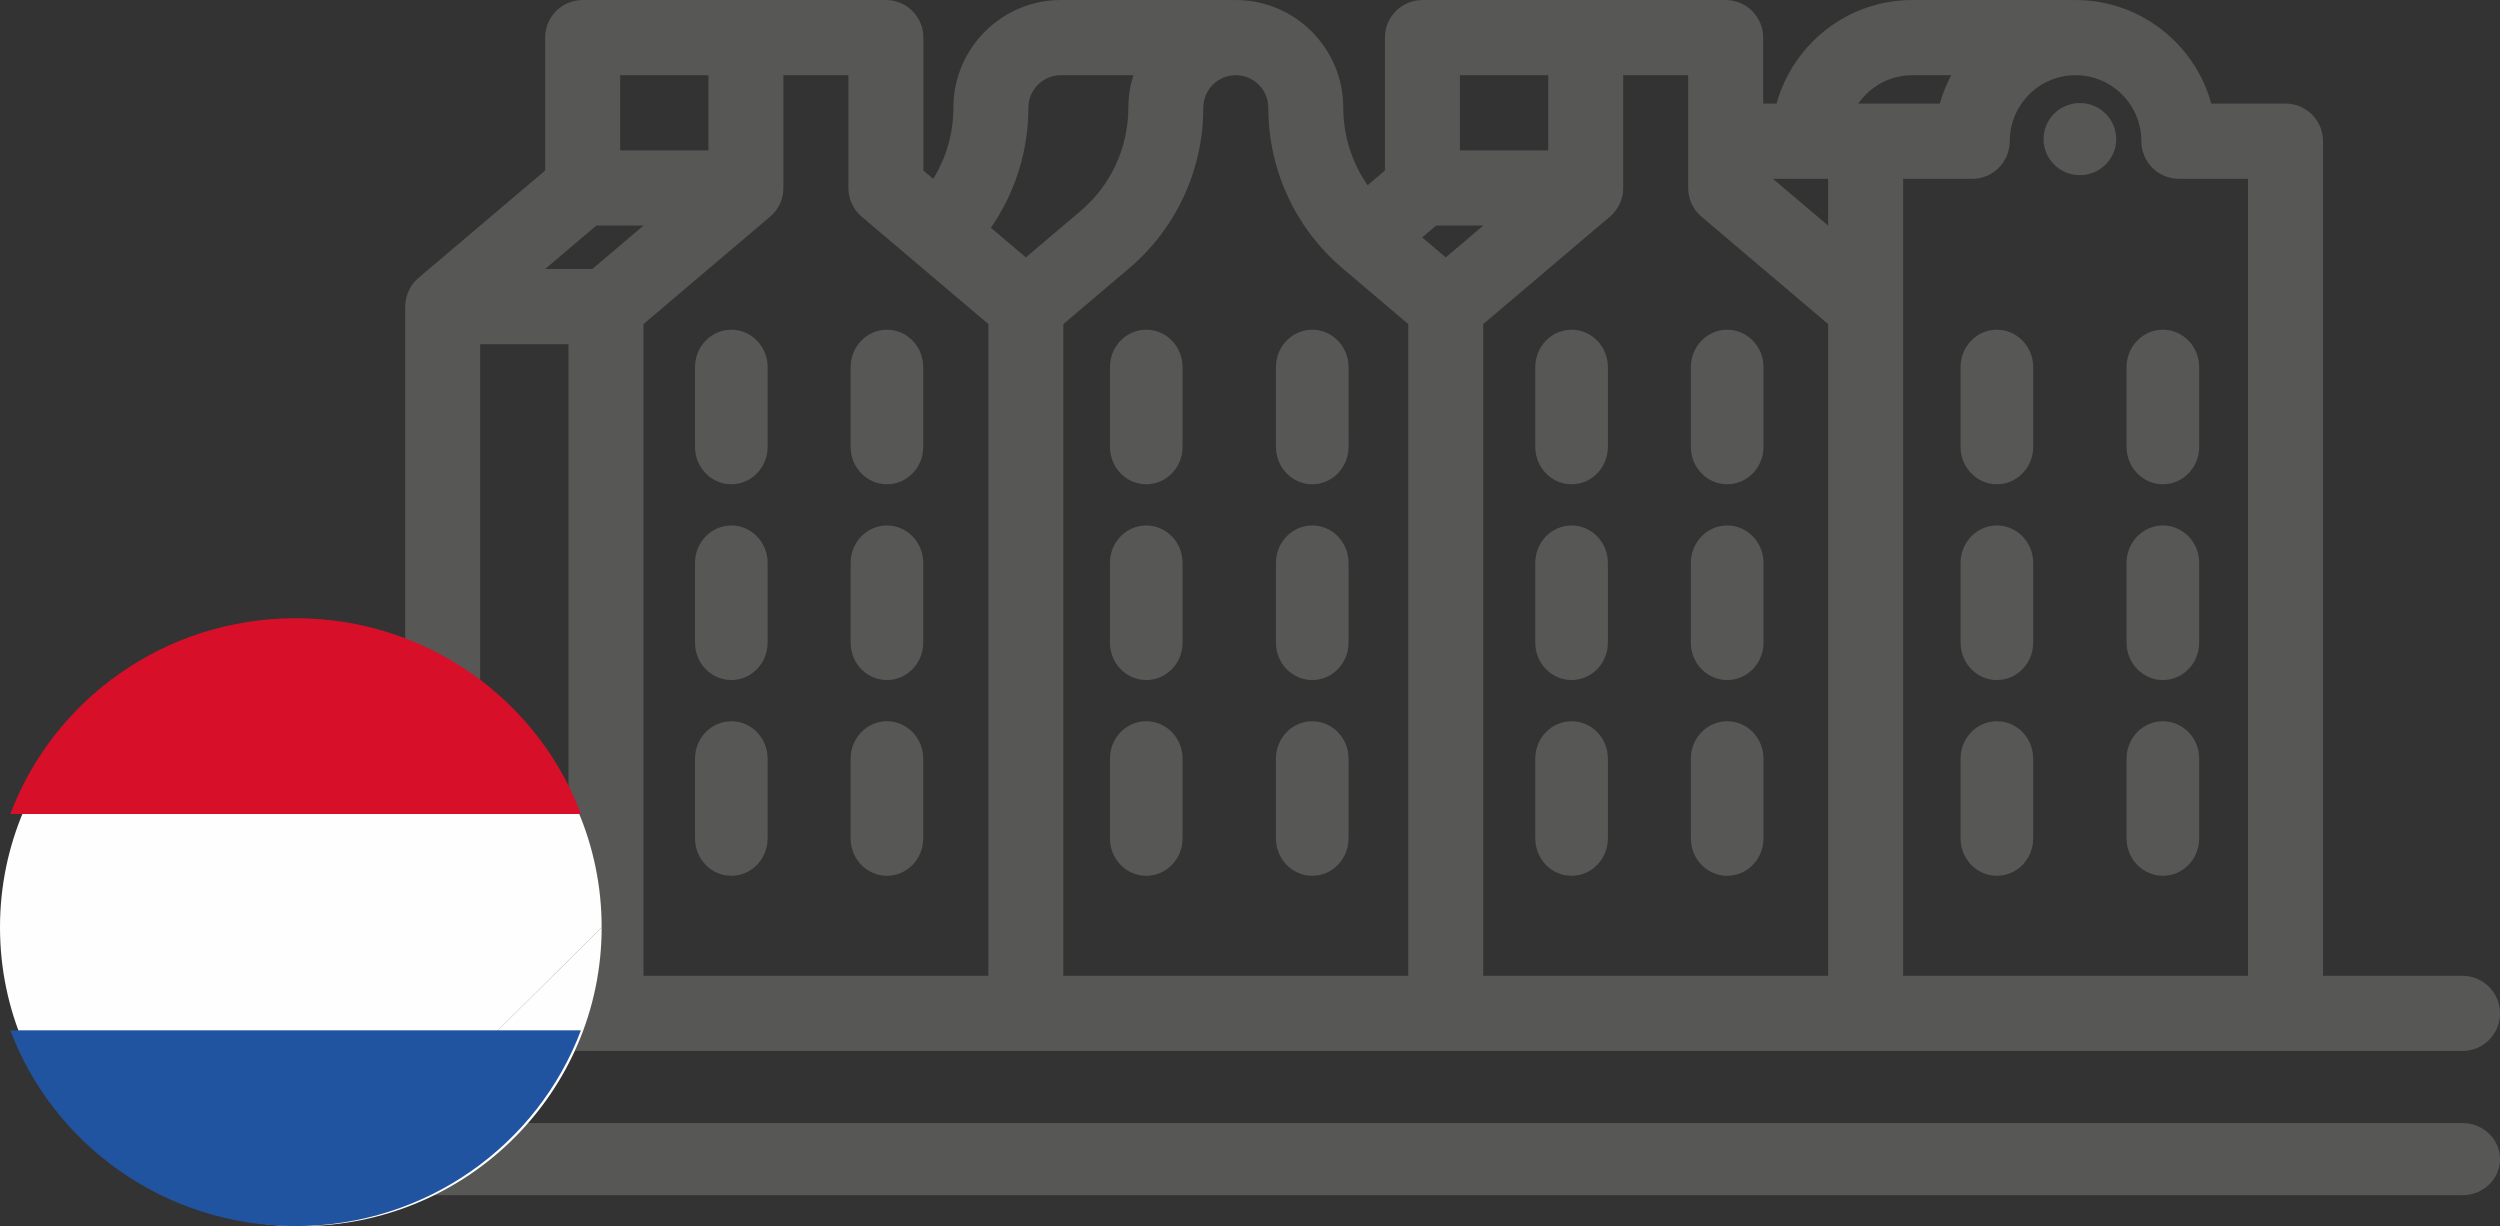 <?xml version="1.0" encoding="UTF-8"?>
<svg width="157px" height="77px" viewBox="0 0 157 77" version="1.1" xmlns="http://www.w3.org/2000/svg" xmlns:xlink="http://www.w3.org/1999/xlink">
    <rect x="0" y="0" width="157" height="77" fill="#333333" stroke="none"/>
    <!-- Generator: Sketch 63.1 (92452) - https://sketch.com -->
    <title>Nederland</title>
    <desc>Created with Sketch.</desc>
    <g id="Nederland" stroke="none" stroke-width="1" fill="none" fill-rule="evenodd">
        <path d="M154.645,61.279 L145.886,61.279 L145.886,8.866 C145.886,7.564 144.831,6.506 143.531,6.506 L138.871,6.506 C137.837,2.76 134.407,0.002 130.346,0.002 L120.091,0.002 C116.032,0.002 112.603,2.76 111.569,6.506 L110.727,6.506 L110.727,2.361 C110.727,1.058 109.672,0.002 108.373,0.002 L89.327,0.002 C88.027,0.002 86.974,1.058 86.974,2.361 L86.974,10.709 L85.886,11.632 C84.901,10.22 84.358,8.529 84.358,6.768 C84.358,3.036 81.33,0.002 77.609,0.002 L66.621,0.002 C62.901,0.002 59.872,3.036 59.872,6.768 C59.872,8.367 59.425,9.907 58.607,11.233 L57.989,10.709 L57.989,2.361 C57.989,1.058 56.936,0 55.636,0 L36.59,0 C35.29,0 34.236,1.058 34.236,2.361 L34.236,10.709 L26.28,17.452 C25.751,17.901 25.447,18.56 25.447,19.256 L25.447,61.279 L16.685,61.279 C15.387,61.279 14.332,62.337 14.332,63.639 C14.332,64.944 15.387,66 16.685,66 L154.645,66 C155.945,66 157,64.944 157,63.639 C157,62.337 155.945,61.279 154.645,61.279 L154.645,61.279 Z M91.681,9.444 L97.228,9.444 L97.228,4.723 L91.681,4.723 L91.681,9.444 Z M38.945,9.444 L44.49,9.444 L44.49,4.723 L38.945,4.723 L38.945,9.444 Z M35.701,61.279 L30.154,61.279 L30.154,21.616 L35.7,21.616 L35.7,61.279 L35.701,61.279 Z M34.232,16.895 L37.451,14.165 L40.413,14.165 L37.195,16.895 L34.232,16.895 Z M62.07,61.279 L40.409,61.279 L40.409,20.352 L48.364,13.607 C48.894,13.16 49.198,12.499 49.198,11.805 L49.198,4.723 L53.279,4.723 L53.279,11.805 C53.279,12.499 53.585,13.16 54.114,13.607 L62.07,20.352 L62.07,61.279 Z M62.227,14.303 C63.746,12.113 64.582,9.495 64.582,6.768 C64.582,5.639 65.497,4.723 66.621,4.723 L71.176,4.723 C70.972,5.369 70.859,6.057 70.859,6.768 C70.859,9.272 69.766,11.635 67.858,13.253 L64.425,16.164 L62.227,14.303 Z M88.439,61.279 L66.778,61.279 L66.778,20.352 L70.899,16.858 C73.866,14.344 75.567,10.667 75.567,6.768 C75.567,5.639 76.484,4.723 77.609,4.723 C78.734,4.723 79.65,5.639 79.65,6.768 C79.65,10.667 81.352,14.343 84.32,16.858 L88.439,20.352 L88.439,61.279 Z M89.313,14.91 L90.189,14.165 L93.15,14.165 L90.794,16.164 L89.313,14.91 Z M114.808,61.279 L93.147,61.279 L93.147,20.352 L101.101,13.607 C101.632,13.16 101.936,12.499 101.936,11.805 L101.936,4.723 L106.017,4.723 L106.017,11.805 C106.017,12.499 106.323,13.16 106.852,13.607 L114.808,20.352 L114.808,61.279 Z M114.808,14.168 L111.34,11.229 L114.808,11.229 L114.808,14.168 Z M120.091,4.723 L122.537,4.723 C122.24,5.285 121.996,5.88 121.822,6.506 L116.7,6.506 C117.446,5.429 118.688,4.723 120.091,4.723 L120.091,4.723 Z M141.177,61.279 L119.516,61.279 L119.516,11.229 L123.86,11.229 C125.158,11.229 126.213,10.171 126.213,8.866 C126.213,6.581 128.066,4.723 130.346,4.723 C132.625,4.723 134.478,6.581 134.478,8.866 C134.478,10.171 135.532,11.229 136.834,11.229 L141.175,11.229 L141.175,61.279 L141.177,61.279 Z" id="Fill-1" fill="#575756"></path>
        <path d="M154.645,70.529 L16.685,70.529 C15.387,70.529 14.332,71.544 14.332,72.795 C14.332,74.046 15.387,75.059 16.685,75.059 L154.645,75.059 C155.945,75.059 157,74.046 157,72.795 C157,71.544 155.945,70.529 154.645,70.529" id="Fill-3" fill="#575756"></path>
        <path d="M45.928,20.706 C44.667,20.706 43.647,21.758 43.647,23.054 L43.647,28.062 C43.647,29.36 44.667,30.412 45.928,30.412 C47.186,30.412 48.207,29.36 48.207,28.062 L48.207,23.054 C48.207,21.758 47.186,20.706 45.928,20.706" id="Fill-5" fill="#575756"></path>
        <path d="M55.699,20.706 C54.439,20.706 53.419,21.758 53.419,23.054 L53.419,28.062 C53.419,29.36 54.439,30.412 55.699,30.412 C56.959,30.412 57.979,29.36 57.979,28.062 L57.979,23.054 C57.979,21.758 56.959,20.706 55.699,20.706" id="Fill-7" fill="#575756"></path>
        <path d="M45.928,45.294 C44.667,45.294 43.647,46.346 43.647,47.642 L43.647,52.65 C43.647,53.948 44.667,55 45.928,55 C47.186,55 48.207,53.948 48.207,52.65 L48.207,47.642 C48.207,46.346 47.186,45.294 45.928,45.294" id="Fill-9" fill="#575756"></path>
        <path d="M55.699,45.294 C54.439,45.294 53.419,46.346 53.419,47.642 L53.419,52.65 C53.419,53.948 54.439,55 55.699,55 C56.959,55 57.979,53.948 57.979,52.65 L57.979,47.642 C57.979,46.346 56.959,45.294 55.699,45.294" id="Fill-11" fill="#575756"></path>
        <path d="M45.928,33 C44.667,33 43.647,34.052 43.647,35.349 L43.647,40.357 C43.647,41.656 44.667,42.706 45.928,42.706 C47.186,42.706 48.207,41.656 48.207,40.357 L48.207,35.349 C48.207,34.052 47.186,33 45.928,33" id="Fill-13" fill="#575756"></path>
        <path d="M55.699,33 C54.439,33 53.419,34.052 53.419,35.349 L53.419,40.357 C53.419,41.656 54.439,42.706 55.699,42.706 C56.959,42.706 57.979,41.656 57.979,40.357 L57.979,35.349 C57.979,34.052 56.959,33 55.699,33" id="Fill-15" fill="#575756"></path>
        <path d="M71.985,20.706 C70.724,20.706 69.705,21.758 69.705,23.054 L69.705,28.062 C69.705,29.36 70.724,30.412 71.985,30.412 C73.245,30.412 74.266,29.36 74.266,28.062 L74.266,23.054 C74.266,21.758 73.245,20.706 71.985,20.706" id="Fill-17" fill="#575756"></path>
        <path d="M82.409,20.706 C81.15,20.706 80.129,21.758 80.129,23.054 L80.129,28.062 C80.129,29.36 81.15,30.412 82.409,30.412 C83.669,30.412 84.689,29.36 84.689,28.062 L84.689,23.054 C84.689,21.758 83.669,20.706 82.409,20.706" id="Fill-19" fill="#575756"></path>
        <path d="M71.985,45.294 C70.724,45.294 69.705,46.346 69.705,47.642 L69.705,52.65 C69.705,53.948 70.724,55 71.985,55 C73.245,55 74.266,53.948 74.266,52.65 L74.266,47.642 C74.266,46.346 73.245,45.294 71.985,45.294" id="Fill-21" fill="#575756"></path>
        <path d="M82.409,45.294 C81.15,45.294 80.129,46.346 80.129,47.642 L80.129,52.65 C80.129,53.948 81.15,55 82.409,55 C83.669,55 84.689,53.948 84.689,52.65 L84.689,47.642 C84.689,46.346 83.669,45.294 82.409,45.294" id="Fill-23" fill="#575756"></path>
        <path d="M71.985,33 C70.724,33 69.705,34.052 69.705,35.349 L69.705,40.357 C69.705,41.656 70.724,42.706 71.985,42.706 C73.245,42.706 74.266,41.656 74.266,40.357 L74.266,35.349 C74.266,34.052 73.245,33 71.985,33" id="Fill-25" fill="#575756"></path>
        <path d="M82.409,33 C81.15,33 80.129,34.052 80.129,35.349 L80.129,40.357 C80.129,41.656 81.15,42.706 82.409,42.706 C83.669,42.706 84.689,41.656 84.689,40.357 L84.689,35.349 C84.689,34.052 83.669,33 82.409,33" id="Fill-27" fill="#575756"></path>
        <path d="M98.696,20.706 C97.436,20.706 96.415,21.758 96.415,23.054 L96.415,28.062 C96.415,29.36 97.436,30.412 98.696,30.412 C99.954,30.412 100.975,29.36 100.975,28.062 L100.975,23.054 C100.975,21.758 99.955,20.706 98.696,20.706" id="Fill-29" fill="#575756"></path>
        <path d="M108.467,20.706 C107.207,20.706 106.187,21.758 106.187,23.054 L106.187,28.062 C106.187,29.36 107.207,30.412 108.467,30.412 C109.728,30.412 110.747,29.36 110.747,28.062 L110.747,23.054 C110.748,21.758 109.728,20.706 108.467,20.706" id="Fill-31" fill="#575756"></path>
        <path d="M98.696,45.294 C97.436,45.294 96.415,46.346 96.415,47.642 L96.415,52.65 C96.415,53.948 97.436,55 98.696,55 C99.954,55 100.975,53.948 100.975,52.65 L100.975,47.642 C100.975,46.346 99.955,45.294 98.696,45.294" id="Fill-33" fill="#575756"></path>
        <path d="M108.467,45.294 C107.207,45.294 106.187,46.346 106.187,47.642 L106.187,52.65 C106.187,53.948 107.207,55 108.467,55 C109.728,55 110.747,53.948 110.747,52.65 L110.747,47.642 C110.748,46.346 109.728,45.294 108.467,45.294" id="Fill-35" fill="#575756"></path>
        <path d="M98.696,33 C97.436,33 96.415,34.052 96.415,35.349 L96.415,40.357 C96.415,41.656 97.436,42.706 98.696,42.706 C99.954,42.706 100.975,41.656 100.975,40.357 L100.975,35.349 C100.975,34.052 99.955,33 98.696,33" id="Fill-37" fill="#575756"></path>
        <path d="M108.467,33 C107.207,33 106.187,34.052 106.187,35.349 L106.187,40.357 C106.187,41.656 107.207,42.706 108.467,42.706 C109.728,42.706 110.747,41.656 110.747,40.357 L110.747,35.349 C110.748,34.052 109.728,33 108.467,33" id="Fill-39" fill="#575756"></path>
        <path d="M125.404,20.706 C124.144,20.706 123.124,21.758 123.124,23.054 L123.124,28.062 C123.124,29.36 124.144,30.412 125.404,30.412 C126.663,30.412 127.685,29.36 127.685,28.062 L127.685,23.054 C127.685,21.758 126.663,20.706 125.404,20.706" id="Fill-41" fill="#575756"></path>
        <path d="M135.829,20.706 C134.569,20.706 133.548,21.758 133.548,23.054 L133.548,28.062 C133.548,29.36 134.569,30.412 135.829,30.412 C137.088,30.412 138.108,29.36 138.108,28.062 L138.108,23.054 C138.108,21.758 137.088,20.706 135.829,20.706" id="Fill-43" fill="#575756"></path>
        <path d="M125.404,45.294 C124.144,45.294 123.124,46.346 123.124,47.642 L123.124,52.65 C123.124,53.948 124.144,55 125.404,55 C126.663,55 127.685,53.948 127.685,52.65 L127.685,47.642 C127.685,46.346 126.663,45.294 125.404,45.294" id="Fill-45" fill="#575756"></path>
        <path d="M135.829,45.294 C134.569,45.294 133.548,46.346 133.548,47.642 L133.548,52.65 C133.548,53.948 134.569,55 135.829,55 C137.088,55 138.108,53.948 138.108,52.65 L138.108,47.642 C138.108,46.346 137.088,45.294 135.829,45.294" id="Fill-47" fill="#575756"></path>
        <path d="M125.404,33 C124.144,33 123.124,34.052 123.124,35.349 L123.124,40.357 C123.124,41.656 124.144,42.706 125.404,42.706 C126.663,42.706 127.685,41.656 127.685,40.357 L127.685,35.349 C127.685,34.052 126.663,33 125.404,33" id="Fill-49" fill="#575756"></path>
        <path d="M135.829,33 C134.569,33 133.548,34.052 133.548,35.349 L133.548,40.357 C133.548,41.656 134.569,42.706 135.829,42.706 C137.088,42.706 138.108,41.656 138.108,40.357 L138.108,35.349 C138.108,34.052 137.088,33 135.829,33" id="Fill-51" fill="#575756"></path>
        <path d="M132.896,8.736 C132.896,9.985 131.875,11 130.616,11 C129.357,11 128.336,9.985 128.336,8.736 C128.336,7.484 129.357,6.471 130.616,6.471 C131.875,6.471 132.896,7.484 132.896,8.736" id="Fill-53" fill="#575756"></path>
        <g id="Vlag-Nederland" transform="translate(0, 38.824)">
            <g id="Group">
                <path d="M37.784,19.412 C37.784,29.775 29.326,38.176 18.892,38.176" id="Fill-55" fill="#FEFEFE"></path>
                <path d="M18.892,38.176 C8.458,38.176 2.52242671e-13,29.775 2.52242671e-13,19.412 C2.52242671e-13,9.048 8.458,0.647 18.892,0.647 C29.326,0.647 37.784,9.048 37.784,19.412" id="Fill-57" fill="#FEFEFE"></path>
                <path d="M18.566,9.05941988e-14 C10.353,9.05941988e-14 3.351,5.116 0.651,12.294 L36.481,12.294 C33.782,5.116 26.779,9.05941988e-14 18.566,9.05941988e-14" id="Fill-59" fill="#D80F28"></path>
                <path d="M18.566,38.176 C26.779,38.176 33.782,33.061 36.481,25.882 L0.651,25.882 C3.351,33.061 10.353,38.176 18.566,38.176" id="Fill-61" fill="#2054A1"></path>
            </g>
        </g>
    </g>
</svg>